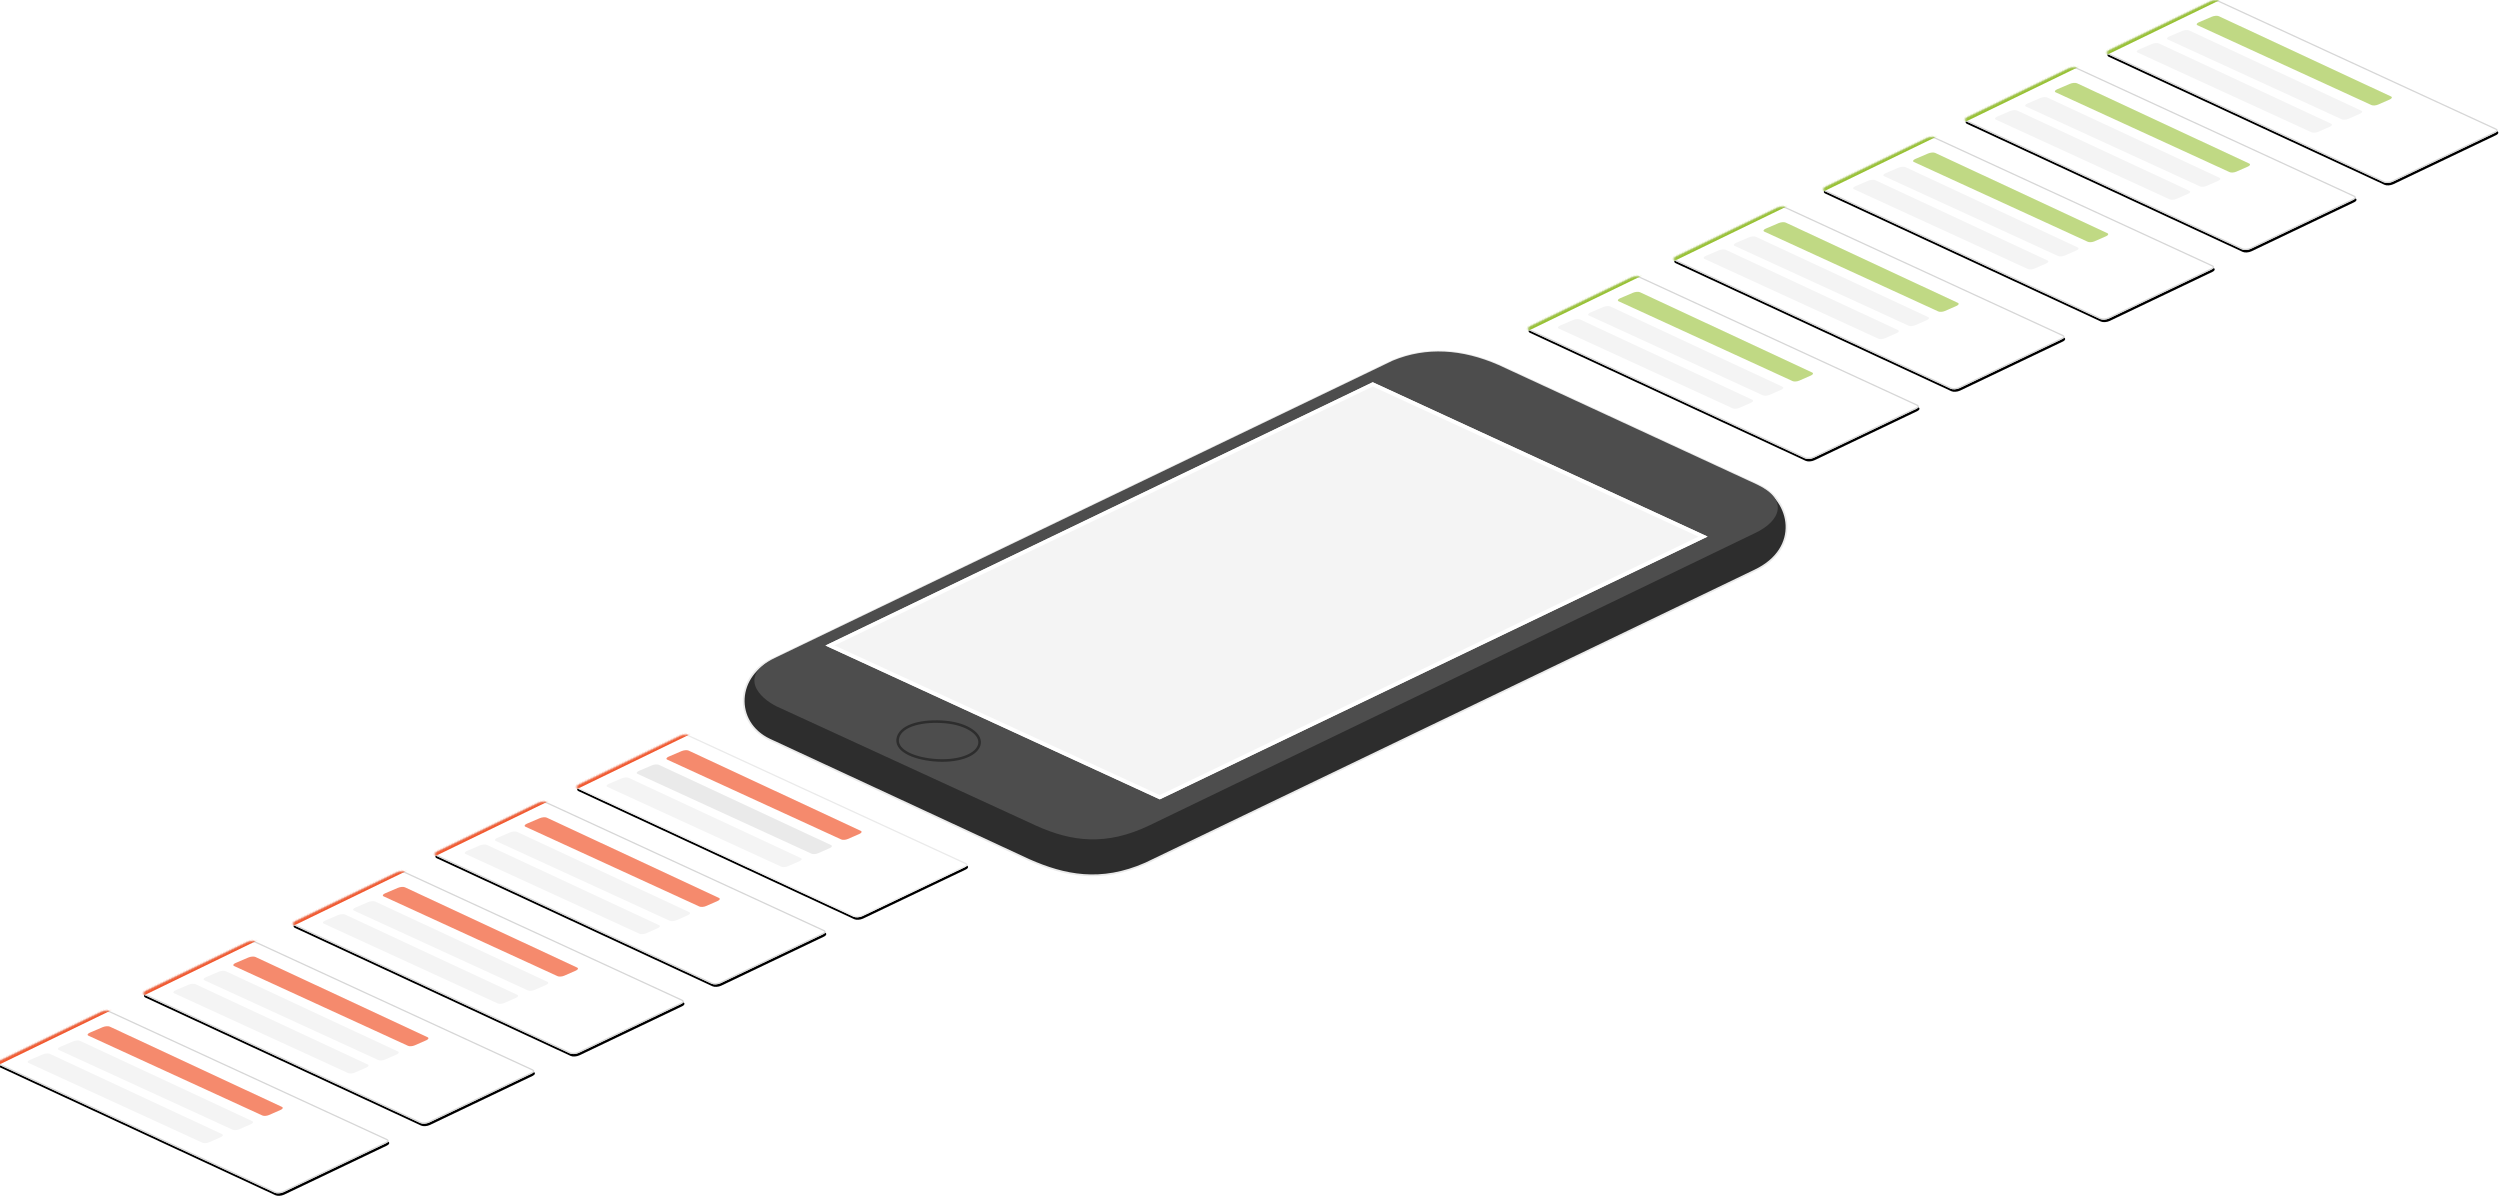<?xml version="1.0" encoding="UTF-8"?>
<svg width="1398px" height="669px" viewBox="0 0 1398 669" version="1.1" xmlns="http://www.w3.org/2000/svg" xmlns:xlink="http://www.w3.org/1999/xlink">
    <!-- Generator: Sketch 43.1 (39012) - http://www.bohemiancoding.com/sketch -->
    <title>Group 34</title>
    <desc>Created with Sketch.</desc>
    <defs>
        <path d="M20.248,37.696 L176.977,2.045 C198.578,-2.391 218.557,0.446 235.292,11.991 L538.724,246.479 C558.402,259.978 554.017,286.59 532.013,291.749 L376.055,327.45 C355.145,331.791 334.336,331.891 311.971,315.741 L12.795,84.664 C-10.09,67.116 1.185,42.014 20.248,37.696 Z" id="path-1"></path>
        <polygon id="path-3" points="0.439 45.768 269.522 253.189 470.287 207.919 201.554 0.278"></polygon>
        <path d="M36.435,18.556 C37.397,17.19 39.238,15.969 40.55,15.829 L210.439,0.229 C211.719,0.133 212.035,1.129 211.141,2.459 L175.048,55.028 C174.1,56.399 172.288,57.605 170.995,57.72 L1.709,72.809 C0.421,72.922 0.063,71.953 0.914,70.642 L36.435,18.556 Z" id="path-5"></path>
        <filter x="-0.2%" y="-0.7%" width="100.9%" height="102.8%" filterUnits="objectBoundingBox" id="filter-7">
            <feOffset dx="1" dy="1" in="SourceAlpha" result="shadowOffsetOuter1"></feOffset>
            <feComposite in="shadowOffsetOuter1" in2="SourceAlpha" operator="out" result="shadowOffsetOuter1"></feComposite>
            <feColorMatrix values="0 0 0 0 0.918   0 0 0 0 0.918   0 0 0 0 0.918  0 0 0 1 0" type="matrix" in="shadowOffsetOuter1"></feColorMatrix>
        </filter>
        <path d="M36.435,18.556 C37.397,17.19 39.238,15.969 40.55,15.829 L210.439,0.229 C211.719,0.133 212.035,1.129 211.141,2.459 L175.048,55.028 C174.1,56.399 172.288,57.605 170.995,57.72 L1.709,72.809 C0.421,72.922 0.063,71.953 0.914,70.642 L36.435,18.556 Z" id="path-8"></path>
        <filter x="-0.2%" y="-0.7%" width="100.9%" height="102.8%" filterUnits="objectBoundingBox" id="filter-10">
            <feOffset dx="1" dy="1" in="SourceAlpha" result="shadowOffsetOuter1"></feOffset>
            <feComposite in="shadowOffsetOuter1" in2="SourceAlpha" operator="out" result="shadowOffsetOuter1"></feComposite>
            <feColorMatrix values="0 0 0 0 0.839   0 0 0 0 0.839   0 0 0 0 0.839  0 0 0 1 0" type="matrix" in="shadowOffsetOuter1"></feColorMatrix>
        </filter>
        <path d="M36.435,18.556 C37.397,17.19 39.238,15.969 40.55,15.829 L210.439,0.229 C211.719,0.133 212.035,1.129 211.141,2.459 L175.048,55.028 C174.1,56.399 172.288,57.605 170.995,57.72 L1.709,72.809 C0.421,72.922 0.063,71.953 0.914,70.642 L36.435,18.556 Z" id="path-11"></path>
        <filter x="-0.2%" y="-0.7%" width="100.9%" height="102.8%" filterUnits="objectBoundingBox" id="filter-13">
            <feOffset dx="1" dy="1" in="SourceAlpha" result="shadowOffsetOuter1"></feOffset>
            <feComposite in="shadowOffsetOuter1" in2="SourceAlpha" operator="out" result="shadowOffsetOuter1"></feComposite>
            <feColorMatrix values="0 0 0 0 0.839   0 0 0 0 0.839   0 0 0 0 0.839  0 0 0 1 0" type="matrix" in="shadowOffsetOuter1"></feColorMatrix>
        </filter>
        <path d="M36.435,18.556 C37.397,17.19 39.238,15.969 40.55,15.829 L210.439,0.229 C211.719,0.133 212.035,1.129 211.141,2.459 L175.048,55.028 C174.1,56.399 172.288,57.605 170.995,57.72 L1.709,72.809 C0.421,72.922 0.063,71.953 0.914,70.642 L36.435,18.556 Z" id="path-14"></path>
        <filter x="-0.2%" y="-0.7%" width="100.9%" height="102.8%" filterUnits="objectBoundingBox" id="filter-16">
            <feOffset dx="1" dy="1" in="SourceAlpha" result="shadowOffsetOuter1"></feOffset>
            <feComposite in="shadowOffsetOuter1" in2="SourceAlpha" operator="out" result="shadowOffsetOuter1"></feComposite>
            <feColorMatrix values="0 0 0 0 0.839   0 0 0 0 0.839   0 0 0 0 0.839  0 0 0 1 0" type="matrix" in="shadowOffsetOuter1"></feColorMatrix>
        </filter>
        <path d="M36.435,18.556 C37.397,17.19 39.238,15.969 40.55,15.829 L210.439,0.229 C211.719,0.133 212.035,1.129 211.141,2.459 L175.048,55.028 C174.1,56.399 172.288,57.605 170.995,57.72 L1.709,72.809 C0.421,72.922 0.063,71.953 0.914,70.642 L36.435,18.556 Z" id="path-17"></path>
        <filter x="-0.2%" y="-0.7%" width="100.9%" height="102.8%" filterUnits="objectBoundingBox" id="filter-19">
            <feOffset dx="1" dy="1" in="SourceAlpha" result="shadowOffsetOuter1"></feOffset>
            <feComposite in="shadowOffsetOuter1" in2="SourceAlpha" operator="out" result="shadowOffsetOuter1"></feComposite>
            <feColorMatrix values="0 0 0 0 0.839   0 0 0 0 0.839   0 0 0 0 0.839  0 0 0 1 0" type="matrix" in="shadowOffsetOuter1"></feColorMatrix>
        </filter>
        <path d="M36.435,18.556 C37.397,17.19 39.238,15.969 40.55,15.829 L210.439,0.229 C211.719,0.133 212.035,1.129 211.141,2.459 L175.048,55.028 C174.1,56.399 172.288,57.605 170.995,57.72 L1.709,72.809 C0.421,72.922 0.063,71.953 0.914,70.642 L36.435,18.556 Z" id="path-20"></path>
        <filter x="-0.2%" y="-0.7%" width="100.9%" height="102.8%" filterUnits="objectBoundingBox" id="filter-22">
            <feOffset dx="1" dy="1" in="SourceAlpha" result="shadowOffsetOuter1"></feOffset>
            <feComposite in="shadowOffsetOuter1" in2="SourceAlpha" operator="out" result="shadowOffsetOuter1"></feComposite>
            <feColorMatrix values="0 0 0 0 0.839   0 0 0 0 0.839   0 0 0 0 0.839  0 0 0 1 0" type="matrix" in="shadowOffsetOuter1"></feColorMatrix>
        </filter>
        <path d="M36.435,18.556 C37.397,17.19 39.238,15.969 40.55,15.829 L210.439,0.229 C211.719,0.133 212.035,1.129 211.141,2.459 L175.048,55.028 C174.1,56.399 172.288,57.605 170.995,57.72 L1.709,72.809 C0.421,72.922 0.063,71.953 0.914,70.642 L36.435,18.556 Z" id="path-23"></path>
        <filter x="-0.2%" y="-0.7%" width="100.9%" height="102.8%" filterUnits="objectBoundingBox" id="filter-25">
            <feOffset dx="1" dy="1" in="SourceAlpha" result="shadowOffsetOuter1"></feOffset>
            <feComposite in="shadowOffsetOuter1" in2="SourceAlpha" operator="out" result="shadowOffsetOuter1"></feComposite>
            <feColorMatrix values="0 0 0 0 0.839   0 0 0 0 0.839   0 0 0 0 0.839  0 0 0 1 0" type="matrix" in="shadowOffsetOuter1"></feColorMatrix>
        </filter>
        <path d="M36.435,18.556 C37.397,17.19 39.238,15.969 40.55,15.829 L210.439,0.229 C211.719,0.133 212.035,1.129 211.141,2.459 L175.048,55.028 C174.1,56.399 172.288,57.605 170.995,57.72 L1.709,72.809 C0.421,72.922 0.063,71.953 0.914,70.642 L36.435,18.556 Z" id="path-26"></path>
        <filter x="-0.2%" y="-0.7%" width="100.9%" height="102.8%" filterUnits="objectBoundingBox" id="filter-28">
            <feOffset dx="1" dy="1" in="SourceAlpha" result="shadowOffsetOuter1"></feOffset>
            <feComposite in="shadowOffsetOuter1" in2="SourceAlpha" operator="out" result="shadowOffsetOuter1"></feComposite>
            <feColorMatrix values="0 0 0 0 0.839   0 0 0 0 0.839   0 0 0 0 0.839  0 0 0 1 0" type="matrix" in="shadowOffsetOuter1"></feColorMatrix>
        </filter>
        <path d="M36.435,18.556 C37.397,17.19 39.238,15.969 40.55,15.829 L210.439,0.229 C211.719,0.133 212.035,1.129 211.141,2.459 L175.048,55.028 C174.1,56.399 172.288,57.605 170.995,57.72 L1.709,72.809 C0.421,72.922 0.063,71.953 0.914,70.642 L36.435,18.556 Z" id="path-29"></path>
        <filter x="-0.2%" y="-0.7%" width="100.9%" height="102.8%" filterUnits="objectBoundingBox" id="filter-31">
            <feOffset dx="1" dy="1" in="SourceAlpha" result="shadowOffsetOuter1"></feOffset>
            <feComposite in="shadowOffsetOuter1" in2="SourceAlpha" operator="out" result="shadowOffsetOuter1"></feComposite>
            <feColorMatrix values="0 0 0 0 0.839   0 0 0 0 0.839   0 0 0 0 0.839  0 0 0 1 0" type="matrix" in="shadowOffsetOuter1"></feColorMatrix>
        </filter>
        <path d="M36.435,18.556 C37.397,17.19 39.238,15.969 40.55,15.829 L210.439,0.229 C211.719,0.133 212.035,1.129 211.141,2.459 L175.048,55.028 C174.1,56.399 172.288,57.605 170.995,57.72 L1.709,72.809 C0.421,72.922 0.063,71.953 0.914,70.642 L36.435,18.556 Z" id="path-32"></path>
        <filter x="-0.2%" y="-0.7%" width="100.9%" height="102.8%" filterUnits="objectBoundingBox" id="filter-34">
            <feOffset dx="1" dy="1" in="SourceAlpha" result="shadowOffsetOuter1"></feOffset>
            <feComposite in="shadowOffsetOuter1" in2="SourceAlpha" operator="out" result="shadowOffsetOuter1"></feComposite>
            <feColorMatrix values="0 0 0 0 0.839   0 0 0 0 0.839   0 0 0 0 0.839  0 0 0 1 0" type="matrix" in="shadowOffsetOuter1"></feColorMatrix>
        </filter>
    </defs>
    <g id="Product" stroke="none" stroke-width="1" fill="none" fill-rule="evenodd">
        <g id="Desktop-HD-Copy" transform="translate(0, -260)">
            <g id="Group-34" transform="translate(-3, 226)">
                <g id="Device" transform="translate(709.9, 377.221) scale(-1, 1) rotate(-2) translate(-709.9, -377.221) translate(408.9, 166.221)">
                    <g id="Rose-Gold" transform="translate(300.717, 210.641) rotate(-10) translate(-300.717, -210.641) translate(24.717, 45.641)">
                        <g id="Body-" transform="translate(-0, 0)">
                            <mask id="mask-2" fill="white">
                                <use xlink:href="#path-1"></use>
                            </mask>
                            <use id="Mask" stroke="#EAEAEA" fill="#2D2D2D" xlink:href="#path-1"></use>
                            <path d="M21.561,37.415 L177.005,2.05 C198.606,-2.386 218.585,0.451 235.32,11.996 L538.752,246.484 C556.908,260.63 542.679,270.104 532.041,272.761 L375.97,307.891 C355.173,312.375 335.643,311.013 314.141,294.325 L16.992,64.12 C4.482,54.59 2.439,41.939 21.561,37.415 Z" id="Edge" fill="#4D4D4D"></path>
                        </g>
                        <path d="M416.821,270.579 C416.045,264.3 425.534,260.189 437.915,261.66 C450.296,263.132 461.498,268.306 462.086,275.473 C462.673,282.641 452.231,285.321 439.849,283.85 C427.468,282.379 417.597,276.858 416.821,270.579 Z" id="Touch-iD-Sensor" stroke="#2D2D2D" stroke-width="1.442" fill="#4D4D4D" fill-rule="nonzero"></path>
                        <g id="Screen" transform="translate(42.191, 25.855)">
                            <mask id="mask-4" fill="white">
                                <use xlink:href="#path-3"></use>
                            </mask>
                            <g>
                                <use fill="#F4F4F4" fill-rule="evenodd" xlink:href="#path-3"></use>
                                <path stroke="#FFFFFF" stroke-width="2.163" d="M2.921,46.316 L201.295,1.445 L467.807,207.37 L269.78,252.022 L2.921,46.316 Z"></path>
                            </g>
                        </g>
                    </g>
                </g>
                <g id="Group-33-Copy-12" transform="translate(434.651, 495.777) rotate(30) translate(-434.651, -495.777) translate(328.651, 459.277)">
                    <mask id="mask-6" fill="white">
                        <use xlink:href="#path-5"></use>
                    </mask>
                    <g id="Rectangle-19">
                        <use fill="black" fill-opacity="1" filter="url(#filter-7)" xlink:href="#path-5"></use>
                        <use fill="#FFFFFF" fill-rule="evenodd" xlink:href="#path-5"></use>
                        <path stroke="#EAEAEA" stroke-width="0.721" d="M36.731,18.762 C37.638,17.475 39.389,16.315 40.588,16.188 L210.472,0.588 C211.391,0.519 211.589,1.146 210.842,2.258 L174.751,54.824 C173.86,56.113 172.14,57.256 170.963,57.361 L1.677,72.45 C0.734,72.532 0.51,71.925 1.216,70.839 L36.731,18.762 Z"></path>
                    </g>
                    <path d="M41.348,25.628 C42.202,24.483 43.659,23.476 44.598,23.381 L150.435,14.111 C151.356,14.046 151.475,14.848 150.701,15.902 L146.458,21.674 C145.672,22.743 144.281,23.673 143.358,23.749 L36.855,33.732 C35.906,33.829 35.834,32.981 36.693,31.841 L41.348,25.628 Z" id="Rectangle-12" fill="#F58A6D" mask="url(#mask-6)"></path>
                    <path d="M30.944,40.829 C31.797,39.684 33.254,38.678 34.193,38.582 L140.031,29.313 C140.952,29.248 141.071,30.05 140.297,31.104 L136.054,36.876 C135.267,37.945 133.876,38.875 132.954,38.951 L26.45,48.933 C25.501,49.03 25.43,48.183 26.289,47.042 L30.944,40.829 Z" id="Rectangle-12-Copy-8" fill="#EAEAEA" mask="url(#mask-6)"></path>
                    <path d="M19.956,55.571 C20.809,54.426 22.266,53.42 23.205,53.324 L129.043,44.055 C129.964,43.989 130.083,44.791 129.309,45.845 L125.066,51.618 C124.279,52.687 122.888,53.617 121.966,53.692 L15.462,63.675 C14.513,63.772 14.442,62.925 15.301,61.784 L19.956,55.571 Z" id="Rectangle-12-Copy-3" fill="#F4F4F4" mask="url(#mask-6)"></path>
                    <polygon id="Rectangle-10" fill="#F1582F" mask="url(#mask-6)" points="67.017 -31.829 74.273 -34.356 -37.746 130.868 -42.337 132.748"></polygon>
                </g>
                <g id="Group-33-Copy-13" transform="translate(355.366, 533.206) rotate(30) translate(-355.366, -533.206) translate(249.392, 496.781)">
                    <mask id="mask-9" fill="white">
                        <use xlink:href="#path-8"></use>
                    </mask>
                    <g id="Rectangle-19">
                        <use fill="black" fill-opacity="1" filter="url(#filter-10)" xlink:href="#path-8"></use>
                        <use fill="#FFFFFF" fill-rule="evenodd" xlink:href="#path-8"></use>
                        <path stroke="#D6D6D6" stroke-width="0.721" d="M36.731,18.762 C37.638,17.475 39.389,16.315 40.588,16.188 L210.472,0.588 C211.391,0.519 211.589,1.146 210.842,2.258 L174.751,54.824 C173.86,56.113 172.14,57.256 170.963,57.361 L1.677,72.45 C0.734,72.532 0.51,71.925 1.216,70.839 L36.731,18.762 Z"></path>
                    </g>
                    <path d="M41.348,25.628 C42.202,24.483 43.659,23.476 44.598,23.381 L150.435,14.111 C151.356,14.046 151.475,14.848 150.701,15.902 L146.458,21.674 C145.672,22.743 144.281,23.673 143.358,23.749 L36.855,33.732 C35.906,33.829 35.834,32.981 36.693,31.841 L41.348,25.628 Z" id="Rectangle-12" fill="#F58A6D" mask="url(#mask-9)"></path>
                    <path d="M30.944,40.829 C31.797,39.684 33.254,38.678 34.193,38.582 L140.031,29.313 C140.952,29.248 141.071,30.05 140.297,31.104 L136.054,36.876 C135.267,37.945 133.876,38.875 132.954,38.951 L26.45,48.933 C25.501,49.03 25.43,48.183 26.289,47.042 L30.944,40.829 Z" id="Rectangle-12-Copy-8" fill="#F4F4F4" mask="url(#mask-9)"></path>
                    <path d="M19.956,55.571 C20.809,54.426 22.266,53.42 23.205,53.324 L129.043,44.055 C129.964,43.989 130.083,44.791 129.309,45.845 L125.066,51.618 C124.279,52.687 122.888,53.617 121.966,53.692 L15.462,63.675 C14.513,63.772 14.442,62.925 15.301,61.784 L19.956,55.571 Z" id="Rectangle-12-Copy-3" fill="#F4F4F4" mask="url(#mask-9)"></path>
                    <polygon id="Rectangle-10" fill="#F1582F" mask="url(#mask-9)" points="67.017 -31.829 74.273 -34.356 -37.746 130.868 -42.337 132.748"></polygon>
                </g>
                <g id="Group-33-Copy-14" transform="translate(276.066, 572.156) rotate(30) translate(-276.066, -572.156) translate(170.093, 535.731)">
                    <mask id="mask-12" fill="white">
                        <use xlink:href="#path-11"></use>
                    </mask>
                    <g id="Rectangle-19">
                        <use fill="black" fill-opacity="1" filter="url(#filter-13)" xlink:href="#path-11"></use>
                        <use fill="#FFFFFF" fill-rule="evenodd" xlink:href="#path-11"></use>
                        <path stroke="#D6D6D6" stroke-width="0.721" d="M36.731,18.762 C37.638,17.475 39.389,16.315 40.588,16.188 L210.472,0.588 C211.391,0.519 211.589,1.146 210.842,2.258 L174.751,54.824 C173.86,56.113 172.14,57.256 170.963,57.361 L1.677,72.45 C0.734,72.532 0.51,71.925 1.216,70.839 L36.731,18.762 Z"></path>
                    </g>
                    <path d="M41.348,25.628 C42.202,24.483 43.659,23.476 44.598,23.381 L150.435,14.111 C151.356,14.046 151.475,14.848 150.701,15.902 L146.458,21.674 C145.672,22.743 144.281,23.673 143.358,23.749 L36.855,33.732 C35.906,33.829 35.834,32.981 36.693,31.841 L41.348,25.628 Z" id="Rectangle-12" fill="#F58A6D" mask="url(#mask-12)"></path>
                    <path d="M30.944,40.829 C31.797,39.684 33.254,38.678 34.193,38.582 L140.031,29.313 C140.952,29.248 141.071,30.05 140.297,31.104 L136.054,36.876 C135.267,37.945 133.876,38.875 132.954,38.951 L26.45,48.933 C25.501,49.03 25.43,48.183 26.289,47.042 L30.944,40.829 Z" id="Rectangle-12-Copy-8" fill="#F4F4F4" mask="url(#mask-12)"></path>
                    <path d="M19.956,55.571 C20.809,54.426 22.266,53.42 23.205,53.324 L129.043,44.055 C129.964,43.989 130.083,44.791 129.309,45.845 L125.066,51.618 C124.279,52.687 122.888,53.617 121.966,53.692 L15.462,63.675 C14.513,63.772 14.442,62.925 15.301,61.784 L19.956,55.571 Z" id="Rectangle-12-Copy-3" fill="#F4F4F4" mask="url(#mask-12)"></path>
                    <polygon id="Rectangle-10" fill="#F1582F" mask="url(#mask-12)" points="67.017 -31.829 74.273 -34.356 -37.746 130.868 -42.337 132.748"></polygon>
                </g>
                <g id="Group-33-Copy-15" transform="translate(192.441, 611.106) rotate(30) translate(-192.441, -611.106) translate(86.468, 574.681)">
                    <mask id="mask-15" fill="white">
                        <use xlink:href="#path-14"></use>
                    </mask>
                    <g id="Rectangle-19">
                        <use fill="black" fill-opacity="1" filter="url(#filter-16)" xlink:href="#path-14"></use>
                        <use fill="#FFFFFF" fill-rule="evenodd" xlink:href="#path-14"></use>
                        <path stroke="#D6D6D6" stroke-width="0.721" d="M36.731,18.762 C37.638,17.475 39.389,16.315 40.588,16.188 L210.472,0.588 C211.391,0.519 211.589,1.146 210.842,2.258 L174.751,54.824 C173.86,56.113 172.14,57.256 170.963,57.361 L1.677,72.45 C0.734,72.532 0.51,71.925 1.216,70.839 L36.731,18.762 Z"></path>
                    </g>
                    <path d="M41.348,25.628 C42.202,24.483 43.659,23.476 44.598,23.381 L150.435,14.111 C151.356,14.046 151.475,14.848 150.701,15.902 L146.458,21.674 C145.672,22.743 144.281,23.673 143.358,23.749 L36.855,33.732 C35.906,33.829 35.834,32.981 36.693,31.841 L41.348,25.628 Z" id="Rectangle-12" fill="#F58A6D" mask="url(#mask-15)"></path>
                    <path d="M30.944,40.829 C31.797,39.684 33.254,38.678 34.193,38.582 L140.031,29.313 C140.952,29.248 141.071,30.05 140.297,31.104 L136.054,36.876 C135.267,37.945 133.876,38.875 132.954,38.951 L26.45,48.933 C25.501,49.03 25.43,48.183 26.289,47.042 L30.944,40.829 Z" id="Rectangle-12-Copy-8" fill="#F4F4F4" mask="url(#mask-15)"></path>
                    <path d="M19.956,55.571 C20.809,54.426 22.266,53.42 23.205,53.324 L129.043,44.055 C129.964,43.989 130.083,44.791 129.309,45.845 L125.066,51.618 C124.279,52.687 122.888,53.617 121.966,53.692 L15.462,63.675 C14.513,63.772 14.442,62.925 15.301,61.784 L19.956,55.571 Z" id="Rectangle-12-Copy-3" fill="#F4F4F4" mask="url(#mask-15)"></path>
                    <polygon id="Rectangle-10" fill="#F1582F" mask="url(#mask-15)" points="67.017 -31.829 74.273 -34.356 -37.746 130.868 -42.337 132.748"></polygon>
                </g>
                <g id="Group-33-Copy-16" transform="translate(110.978, 650.056) rotate(30) translate(-110.978, -650.056) translate(5.005, 613.631)">
                    <mask id="mask-18" fill="white">
                        <use xlink:href="#path-17"></use>
                    </mask>
                    <g id="Rectangle-19">
                        <use fill="black" fill-opacity="1" filter="url(#filter-19)" xlink:href="#path-17"></use>
                        <use fill="#FFFFFF" fill-rule="evenodd" xlink:href="#path-17"></use>
                        <path stroke="#D6D6D6" stroke-width="0.721" d="M36.731,18.762 C37.638,17.475 39.389,16.315 40.588,16.188 L210.472,0.588 C211.391,0.519 211.589,1.146 210.842,2.258 L174.751,54.824 C173.86,56.113 172.14,57.256 170.963,57.361 L1.677,72.45 C0.734,72.532 0.51,71.925 1.216,70.839 L36.731,18.762 Z"></path>
                    </g>
                    <path d="M41.348,25.628 C42.202,24.483 43.659,23.476 44.598,23.381 L150.435,14.111 C151.356,14.046 151.475,14.848 150.701,15.902 L146.458,21.674 C145.672,22.743 144.281,23.673 143.358,23.749 L36.855,33.732 C35.906,33.829 35.834,32.981 36.693,31.841 L41.348,25.628 Z" id="Rectangle-12" fill="#F58A6D" mask="url(#mask-18)"></path>
                    <path d="M30.944,40.829 C31.797,39.684 33.254,38.678 34.193,38.582 L140.031,29.313 C140.952,29.248 141.071,30.05 140.297,31.104 L136.054,36.876 C135.267,37.945 133.876,38.875 132.954,38.951 L26.45,48.933 C25.501,49.03 25.43,48.183 26.289,47.042 L30.944,40.829 Z" id="Rectangle-12-Copy-8" fill="#F4F4F4" mask="url(#mask-18)"></path>
                    <path d="M19.956,55.571 C20.809,54.426 22.266,53.42 23.205,53.324 L129.043,44.055 C129.964,43.989 130.083,44.791 129.309,45.845 L125.066,51.618 C124.279,52.687 122.888,53.617 121.966,53.692 L15.462,63.675 C14.513,63.772 14.442,62.925 15.301,61.784 L19.956,55.571 Z" id="Rectangle-12-Copy-3" fill="#F4F4F4" mask="url(#mask-18)"></path>
                    <polygon id="Rectangle-10" fill="#F1582F" mask="url(#mask-18)" points="67.017 -31.829 74.273 -34.356 -37.746 130.868 -42.337 132.748"></polygon>
                </g>
                <g id="Group-33-Copy-21" transform="translate(1290.381, 85.032) rotate(30) translate(-1290.381, -85.032) translate(1184.408, 48.606)">
                    <mask id="mask-21" fill="white">
                        <use xlink:href="#path-20"></use>
                    </mask>
                    <g id="Rectangle-19">
                        <use fill="black" fill-opacity="1" filter="url(#filter-22)" xlink:href="#path-20"></use>
                        <use fill="#FFFFFF" fill-rule="evenodd" xlink:href="#path-20"></use>
                        <path stroke="#D6D6D6" stroke-width="0.721" d="M36.731,18.762 C37.638,17.475 39.389,16.315 40.588,16.188 L210.472,0.588 C211.391,0.519 211.589,1.146 210.842,2.258 L174.751,54.824 C173.86,56.113 172.14,57.256 170.963,57.361 L1.677,72.45 C0.734,72.532 0.51,71.925 1.216,70.839 L36.731,18.762 Z"></path>
                    </g>
                    <path d="M41.348,25.628 C42.202,24.483 43.659,23.476 44.598,23.381 L150.435,14.111 C151.356,14.046 151.475,14.848 150.701,15.902 L146.458,21.674 C145.672,22.743 144.281,23.673 143.358,23.749 L36.855,33.732 C35.906,33.829 35.834,32.981 36.693,31.841 L41.348,25.628 Z" id="Rectangle-12" fill="#C0D984" mask="url(#mask-21)"></path>
                    <path d="M30.944,40.829 C31.797,39.684 33.254,38.678 34.193,38.582 L140.031,29.313 C140.952,29.248 141.071,30.05 140.297,31.104 L136.054,36.876 C135.267,37.945 133.876,38.875 132.954,38.951 L26.45,48.933 C25.501,49.03 25.43,48.183 26.289,47.042 L30.944,40.829 Z" id="Rectangle-12-Copy-8" fill="#F4F4F4" mask="url(#mask-21)"></path>
                    <path d="M19.956,55.571 C20.809,54.426 22.266,53.42 23.205,53.324 L129.043,44.055 C129.964,43.989 130.083,44.791 129.309,45.845 L125.066,51.618 C124.279,52.687 122.888,53.617 121.966,53.692 L15.462,63.675 C14.513,63.772 14.442,62.925 15.301,61.784 L19.956,55.571 Z" id="Rectangle-12-Copy-3" fill="#F4F4F4" mask="url(#mask-21)"></path>
                    <polygon id="Rectangle-10" fill="#97C133" mask="url(#mask-21)" points="67.017 -31.829 74.273 -34.356 -37.746 130.868 -42.337 132.748"></polygon>
                </g>
                <g id="Group-33-Copy-20" transform="translate(1211.081, 122.539) rotate(30) translate(-1211.081, -122.539) translate(1105.108, 86.114)">
                    <mask id="mask-24" fill="white">
                        <use xlink:href="#path-23"></use>
                    </mask>
                    <g id="Rectangle-19">
                        <use fill="black" fill-opacity="1" filter="url(#filter-25)" xlink:href="#path-23"></use>
                        <use fill="#FFFFFF" fill-rule="evenodd" xlink:href="#path-23"></use>
                        <path stroke="#D6D6D6" stroke-width="0.721" d="M36.731,18.762 C37.638,17.475 39.389,16.315 40.588,16.188 L210.472,0.588 C211.391,0.519 211.589,1.146 210.842,2.258 L174.751,54.824 C173.86,56.113 172.14,57.256 170.963,57.361 L1.677,72.45 C0.734,72.532 0.51,71.925 1.216,70.839 L36.731,18.762 Z"></path>
                    </g>
                    <path d="M41.348,25.628 C42.202,24.483 43.659,23.476 44.598,23.381 L150.435,14.111 C151.356,14.046 151.475,14.848 150.701,15.902 L146.458,21.674 C145.672,22.743 144.281,23.673 143.358,23.749 L36.855,33.732 C35.906,33.829 35.834,32.981 36.693,31.841 L41.348,25.628 Z" id="Rectangle-12" fill="#C0D984" mask="url(#mask-24)"></path>
                    <path d="M30.944,40.829 C31.797,39.684 33.254,38.678 34.193,38.582 L140.031,29.313 C140.952,29.248 141.071,30.05 140.297,31.104 L136.054,36.876 C135.267,37.945 133.876,38.875 132.954,38.951 L26.45,48.933 C25.501,49.03 25.43,48.183 26.289,47.042 L30.944,40.829 Z" id="Rectangle-12-Copy-8" fill="#F4F4F4" mask="url(#mask-24)"></path>
                    <path d="M19.956,55.571 C20.809,54.426 22.266,53.42 23.205,53.324 L129.043,44.055 C129.964,43.989 130.083,44.791 129.309,45.845 L125.066,51.618 C124.279,52.687 122.888,53.617 121.966,53.692 L15.462,63.675 C14.513,63.772 14.442,62.925 15.301,61.784 L19.956,55.571 Z" id="Rectangle-12-Copy-3" fill="#F4F4F4" mask="url(#mask-24)"></path>
                    <polygon id="Rectangle-10" fill="#97C133" mask="url(#mask-24)" points="67.017 -31.829 74.273 -34.356 -37.746 130.868 -42.337 132.748"></polygon>
                </g>
                <g id="Group-33-Copy-19" transform="translate(1131.782, 161.489) rotate(30) translate(-1131.782, -161.489) translate(1025.808, 125.064)">
                    <mask id="mask-27" fill="white">
                        <use xlink:href="#path-26"></use>
                    </mask>
                    <g id="Rectangle-19">
                        <use fill="black" fill-opacity="1" filter="url(#filter-28)" xlink:href="#path-26"></use>
                        <use fill="#FFFFFF" fill-rule="evenodd" xlink:href="#path-26"></use>
                        <path stroke="#D6D6D6" stroke-width="0.721" d="M36.731,18.762 C37.638,17.475 39.389,16.315 40.588,16.188 L210.472,0.588 C211.391,0.519 211.589,1.146 210.842,2.258 L174.751,54.824 C173.86,56.113 172.14,57.256 170.963,57.361 L1.677,72.45 C0.734,72.532 0.51,71.925 1.216,70.839 L36.731,18.762 Z"></path>
                    </g>
                    <path d="M41.348,25.628 C42.202,24.483 43.659,23.476 44.598,23.381 L150.435,14.111 C151.356,14.046 151.475,14.848 150.701,15.902 L146.458,21.674 C145.672,22.743 144.281,23.673 143.358,23.749 L36.855,33.732 C35.906,33.829 35.834,32.981 36.693,31.841 L41.348,25.628 Z" id="Rectangle-12" fill="#C0D984" mask="url(#mask-27)"></path>
                    <path d="M30.944,40.829 C31.797,39.684 33.254,38.678 34.193,38.582 L140.031,29.313 C140.952,29.248 141.071,30.05 140.297,31.104 L136.054,36.876 C135.267,37.945 133.876,38.875 132.954,38.951 L26.45,48.933 C25.501,49.03 25.43,48.183 26.289,47.042 L30.944,40.829 Z" id="Rectangle-12-Copy-8" fill="#F4F4F4" mask="url(#mask-27)"></path>
                    <path d="M19.956,55.571 C20.809,54.426 22.266,53.42 23.205,53.324 L129.043,44.055 C129.964,43.989 130.083,44.791 129.309,45.845 L125.066,51.618 C124.279,52.687 122.888,53.617 121.966,53.692 L15.462,63.675 C14.513,63.772 14.442,62.925 15.301,61.784 L19.956,55.571 Z" id="Rectangle-12-Copy-3" fill="#F4F4F4" mask="url(#mask-27)"></path>
                    <polygon id="Rectangle-10" fill="#97C133" mask="url(#mask-27)" points="67.017 -31.829 74.273 -34.356 -37.746 130.868 -42.337 132.748"></polygon>
                </g>
                <g id="Group-33-Copy-18" transform="translate(1048.157, 200.439) rotate(30) translate(-1048.157, -200.439) translate(942.183, 164.014)">
                    <mask id="mask-30" fill="white">
                        <use xlink:href="#path-29"></use>
                    </mask>
                    <g id="Rectangle-19">
                        <use fill="black" fill-opacity="1" filter="url(#filter-31)" xlink:href="#path-29"></use>
                        <use fill="#FFFFFF" fill-rule="evenodd" xlink:href="#path-29"></use>
                        <path stroke="#D6D6D6" stroke-width="0.721" d="M36.731,18.762 C37.638,17.475 39.389,16.315 40.588,16.188 L210.472,0.588 C211.391,0.519 211.589,1.146 210.842,2.258 L174.751,54.824 C173.86,56.113 172.14,57.256 170.963,57.361 L1.677,72.45 C0.734,72.532 0.51,71.925 1.216,70.839 L36.731,18.762 Z"></path>
                    </g>
                    <path d="M41.348,25.628 C42.202,24.483 43.659,23.476 44.598,23.381 L150.435,14.111 C151.356,14.046 151.475,14.848 150.701,15.902 L146.458,21.674 C145.672,22.743 144.281,23.673 143.358,23.749 L36.855,33.732 C35.906,33.829 35.834,32.981 36.693,31.841 L41.348,25.628 Z" id="Rectangle-12" fill="#C0D984" mask="url(#mask-30)"></path>
                    <path d="M30.944,40.829 C31.797,39.684 33.254,38.678 34.193,38.582 L140.031,29.313 C140.952,29.248 141.071,30.05 140.297,31.104 L136.054,36.876 C135.267,37.945 133.876,38.875 132.954,38.951 L26.45,48.933 C25.501,49.03 25.43,48.183 26.289,47.042 L30.944,40.829 Z" id="Rectangle-12-Copy-8" fill="#F4F4F4" mask="url(#mask-30)"></path>
                    <path d="M19.956,55.571 C20.809,54.426 22.266,53.42 23.205,53.324 L129.043,44.055 C129.964,43.989 130.083,44.791 129.309,45.845 L125.066,51.618 C124.279,52.687 122.888,53.617 121.966,53.692 L15.462,63.675 C14.513,63.772 14.442,62.925 15.301,61.784 L19.956,55.571 Z" id="Rectangle-12-Copy-3" fill="#F4F4F4" mask="url(#mask-30)"></path>
                    <polygon id="Rectangle-10" fill="#97C133" mask="url(#mask-30)" points="67.017 -31.829 74.273 -34.356 -37.746 130.868 -42.337 132.748"></polygon>
                </g>
                <g id="Group-33-Copy-17" transform="translate(966.694, 239.389) rotate(30) translate(-966.694, -239.389) translate(860.721, 202.964)">
                    <mask id="mask-33" fill="white">
                        <use xlink:href="#path-32"></use>
                    </mask>
                    <g id="Rectangle-19">
                        <use fill="black" fill-opacity="1" filter="url(#filter-34)" xlink:href="#path-32"></use>
                        <use fill="#FFFFFF" fill-rule="evenodd" xlink:href="#path-32"></use>
                        <path stroke="#D6D6D6" stroke-width="0.721" d="M36.731,18.762 C37.638,17.475 39.389,16.315 40.588,16.188 L210.472,0.588 C211.391,0.519 211.589,1.146 210.842,2.258 L174.751,54.824 C173.86,56.113 172.14,57.256 170.963,57.361 L1.677,72.45 C0.734,72.532 0.51,71.925 1.216,70.839 L36.731,18.762 Z"></path>
                    </g>
                    <path d="M41.348,25.628 C42.202,24.483 43.659,23.476 44.598,23.381 L150.435,14.111 C151.356,14.046 151.475,14.848 150.701,15.902 L146.458,21.674 C145.672,22.743 144.281,23.673 143.358,23.749 L36.855,33.732 C35.906,33.829 35.834,32.981 36.693,31.841 L41.348,25.628 Z" id="Rectangle-12" fill="#C0D984" mask="url(#mask-33)"></path>
                    <path d="M30.944,40.829 C31.797,39.684 33.254,38.678 34.193,38.582 L140.031,29.313 C140.952,29.248 141.071,30.05 140.297,31.104 L136.054,36.876 C135.267,37.945 133.876,38.875 132.954,38.951 L26.45,48.933 C25.501,49.03 25.43,48.183 26.289,47.042 L30.944,40.829 Z" id="Rectangle-12-Copy-8" fill="#F4F4F4" mask="url(#mask-33)"></path>
                    <path d="M19.956,55.571 C20.809,54.426 22.266,53.42 23.205,53.324 L129.043,44.055 C129.964,43.989 130.083,44.791 129.309,45.845 L125.066,51.618 C124.279,52.687 122.888,53.617 121.966,53.692 L15.462,63.675 C14.513,63.772 14.442,62.925 15.301,61.784 L19.956,55.571 Z" id="Rectangle-12-Copy-3" fill="#F4F4F4" mask="url(#mask-33)"></path>
                    <polygon id="Rectangle-10" fill="#97C133" mask="url(#mask-33)" points="67.017 -31.829 74.273 -34.356 -37.746 130.868 -42.337 132.748"></polygon>
                </g>
            </g>
        </g>
    </g>
</svg>